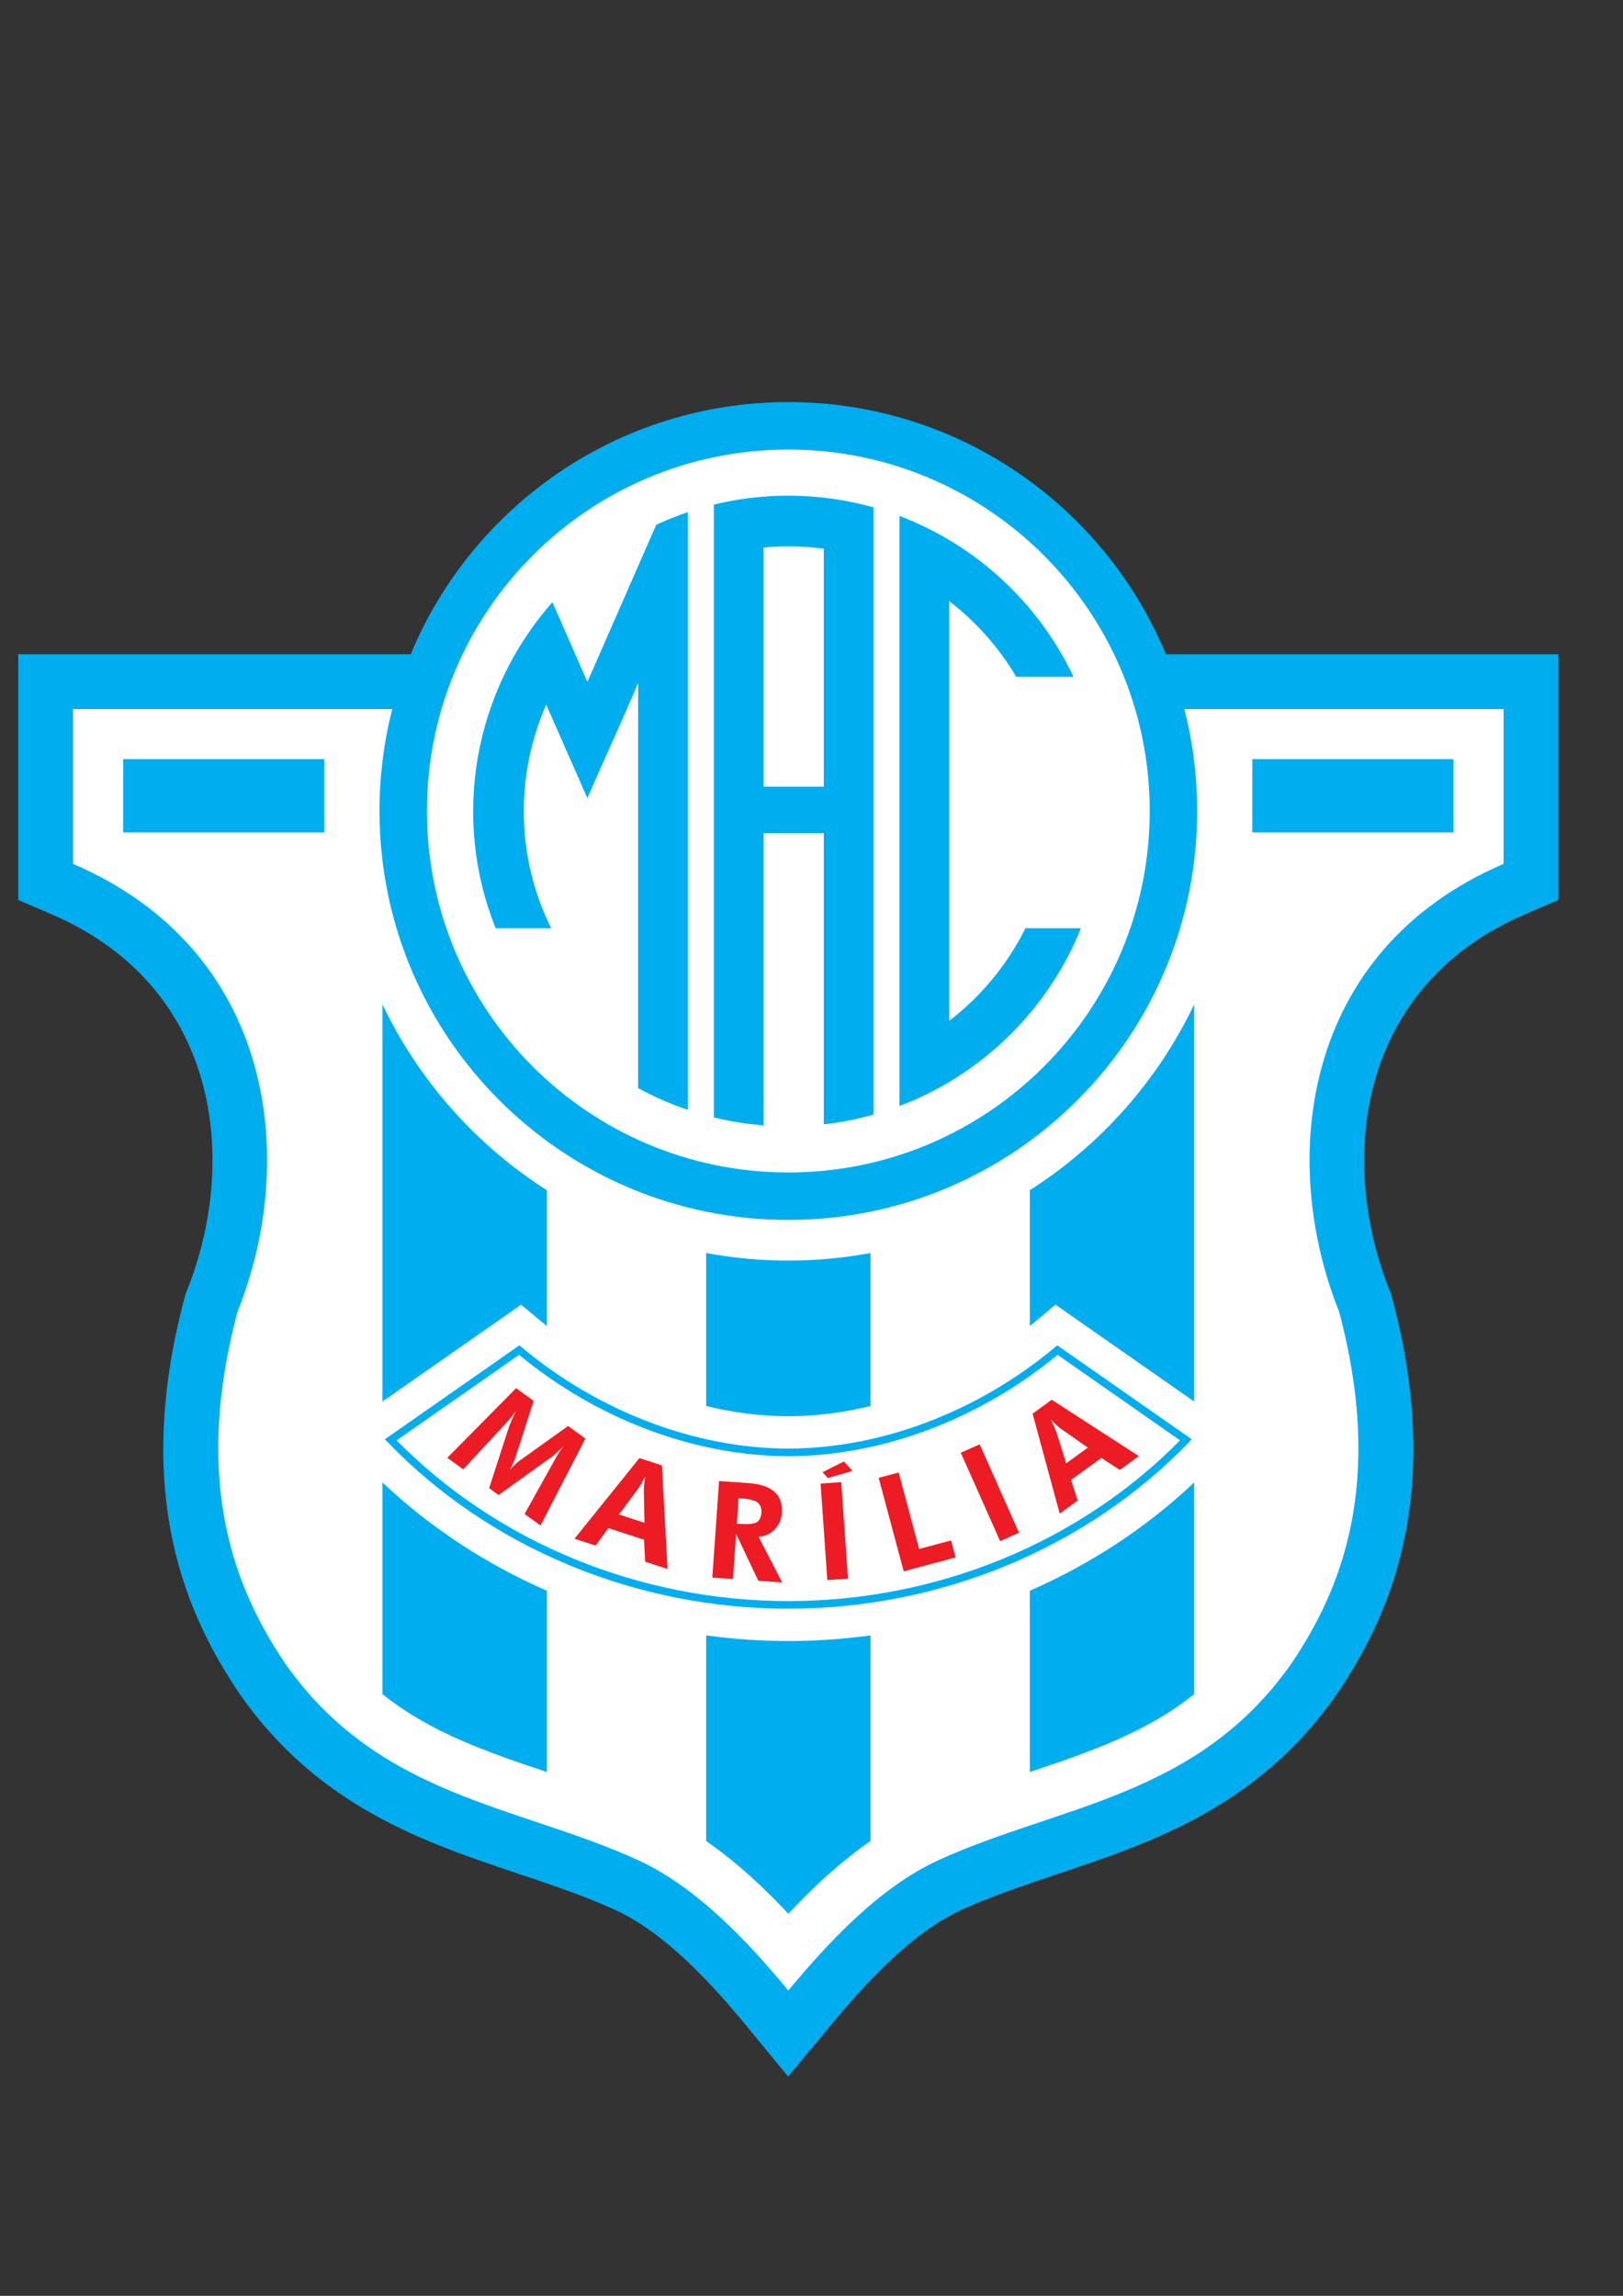 <?xml version="1.0" encoding="iso-8859-1"?>
<!-- Generator: Adobe Illustrator 23.0.1, SVG Export Plug-In . SVG Version: 6.00 Build 0)  -->
<svg version="1.1" xmlns="http://www.w3.org/2000/svg" xmlns:xlink="http://www.w3.org/1999/xlink" x="0px" y="0px"
	 viewBox="0 0 595.276 841.89" style="enable-background:new 0 0 595.276 841.89;" xml:space="preserve">
<rect x="0" y="0" width="595.276" height="841.89" fill="#333333" stroke="none"/>
<g id="Grade" style="display:none;">
</g>
<g id="HQFL">
</g>
<g id="&#xC1;rea_de_trabalho">
</g>
<g id="Linhas-guia">
</g>
<g id="Page_1">
	<g id="HQFL_1_">
		<g>
			<path style="fill-rule:evenodd;clip-rule:evenodd;fill:#00AEEF;" d="M427.643,239.919
				c-22.557-54.282-76.057-92.469-138.505-92.469c-62.445,0-115.948,38.186-138.503,92.469H6.699v90.111l12.166,5.223
				c61.623,26.459,68.919,90.196,49.62,138.218l-0.456,1.136l-0.316,1.181c-19.76,74.12,2.035,118.447,20.15,145.339l0.206,0.3
				c28.827,41.171,67.764,54.213,102.117,65.718c12.485,4.182,24.277,8.131,35.455,13.24c18.84,8.607,36.411,28.286,47.987,42.338
				l15.452,18.757l15.519-18.702c12.726-15.334,29.686-34.012,48.031-42.392c11.182-5.109,22.974-9.059,35.458-13.24
				c34.352-11.507,73.288-24.547,102.116-65.718l0.206-0.3c18.114-26.892,39.911-71.216,20.15-145.339l-0.316-1.181l-0.456-1.136
				c-19.298-48.022-12.001-111.76,49.62-138.218l12.165-5.223v-90.111H427.643L427.643,239.919z"/>
			<path style="fill-rule:evenodd;clip-rule:evenodd;fill:#FFFFFF;" d="M434.39,260.013c3.068,11.953,4.701,24.48,4.701,37.391
				c0,82.817-67.136,149.953-149.953,149.953c-82.816,0-149.952-67.136-149.952-149.953c0-12.91,1.634-25.438,4.702-37.391H26.792
				v56.777c74.375,31.934,82.549,108.904,60.337,164.174c-16.972,63.663-0.352,102.581,17.399,128.938
				c34.499,49.27,85.228,51.99,129.465,72.205c21.457,9.806,40.482,30.042,55.144,47.839c14.8-17.835,33.582-37.988,55.145-47.839
				c44.236-20.215,94.964-22.935,129.463-72.205c17.754-26.357,34.374-65.275,17.401-128.938
				c-22.211-55.27-14.037-132.24,60.336-164.174v-56.777H434.39L434.39,260.013z"/>
			<polygon style="fill-rule:evenodd;clip-rule:evenodd;fill:#00AEEF;" points="45.165,305.256 118.955,305.256 118.955,278.387 
				45.165,278.387 45.165,305.256 			"/>
			<polygon style="fill-rule:evenodd;clip-rule:evenodd;fill:#00AEEF;" points="459.32,278.387 459.32,305.256 533.11,305.256 
				533.11,278.387 459.32,278.387 			"/>
			<path style="fill-rule:evenodd;clip-rule:evenodd;fill:#FFFFFF;" d="M289.138,164.853c-73.202,0-132.55,59.344-132.55,132.55
				c0,73.205,59.348,132.55,132.55,132.55c73.206,0,132.551-59.345,132.551-132.55C421.688,224.198,362.344,164.853,289.138,164.853
				L289.138,164.853z"/>
			<path style="fill-rule:evenodd;clip-rule:evenodd;fill:#00AEEF;" d="M376.11,340.394c-6.631,13.345-16.247,24.954-27.963,33.964
				V220.431c9.852,7.582,18.222,17.005,24.579,27.744h21.009c-12.779-27.003-35.714-48.318-63.827-58.972
				c0,72.128,0,144.257,0,216.394c30.242-11.461,54.496-35.262,66.552-65.204H376.11L376.11,340.394z"/>
			<path style="fill-rule:evenodd;clip-rule:evenodd;fill:#00AEEF;" d="M215.437,250.076l-12.818-29.25v0.003
				c-28.95,32.683-37.079,79.18-20.811,119.565h20.353c-12.944-26.036-13.205-56.129-1.827-81.991l15.104,34.305
				c6.313-14.71,12.413-27.526,18.613-42.274v148.582c5.8,3.161,11.893,5.844,18.235,7.985V187.8
				c-3.962,1.338-7.827,2.886-11.587,4.63L215.437,250.076L215.437,250.076z"/>
			<path style="fill-rule:evenodd;clip-rule:evenodd;fill:#00AEEF;" d="M261.815,185.043c0,74.901,0,149.809,0,224.72
				c5.916,1.44,12.007,2.426,18.235,2.917V305.503h22.094v106.806c6.238-0.707,12.33-1.909,18.238-3.575V186.063
				c-9.945-2.804-20.426-4.303-31.246-4.303C279.729,181.76,270.581,182.902,261.815,185.043L261.815,185.043z M302.144,288.471
				h-22.094v-87.703c2.995-0.284,6.021-0.425,9.085-0.425c4.412,0,8.753,0.296,13.008,0.872V288.471L302.144,288.471z"/>
			<path style="fill-rule:evenodd;clip-rule:evenodd;fill:#00AEEF;" d="M191.147,478.428l7.781,6.51
				c0.533,0.447,1.086,0.865,1.625,1.305v-49.786c-25.936-16.558-46.927-40.172-60.274-68.137v145.628l43.428-30.324
				L191.147,478.428L191.147,478.428z"/>
			<path style="fill-rule:evenodd;clip-rule:evenodd;fill:#00AEEF;" d="M140.28,621.248c17.43,13.968,37.778,21.02,60.274,28.56
				v-66.48c-22.265-9.729-42.721-23.112-60.274-39.697V621.248L140.28,621.248z"/>
			<path style="fill-rule:evenodd;clip-rule:evenodd;fill:#00AEEF;" d="M259.003,599.709v75.421
				c11.331,7.829,21.482,17.381,30.148,26.634c8.862-9.476,18.934-18.923,30.121-26.645v-75.41
				c-9.925,1.358-19.991,2.068-30.134,2.068C278.995,601.777,268.928,601.067,259.003,599.709L259.003,599.709z"/>
			<path style="fill-rule:evenodd;clip-rule:evenodd;fill:#00AEEF;" d="M319.272,515.595v-56.094
				c-9.77,1.806-19.841,2.757-30.134,2.757c-10.294,0-20.364-0.951-30.135-2.757v56.092c10.031,2.452,20.167,3.742,30.135,3.742
				S309.241,518.045,319.272,515.595L319.272,515.595z"/>
			<path style="fill-rule:evenodd;clip-rule:evenodd;fill:#00AEEF;" d="M377.722,649.81c22.496-7.542,42.844-14.594,60.275-28.562
				v-77.617c-17.554,16.584-38.011,29.968-60.275,39.696V649.81L377.722,649.81z"/>
			<path style="fill-rule:evenodd;clip-rule:evenodd;fill:#00AEEF;" d="M387.133,478.43l50.863,35.52V368.321
				c-13.348,27.964-34.338,51.579-60.275,68.136v49.786c0.54-0.439,1.092-0.857,1.626-1.305L387.133,478.43L387.133,478.43z"/>
			<path style="fill-rule:evenodd;clip-rule:evenodd;fill:#00AEEF;" d="M386.96,494.03c-28.201,23.618-63.855,37.163-97.822,37.163
				c-33.965,0-69.62-13.545-97.824-37.163l-0.818-0.686l-49.338,34.454l1.138,1.177c37.436,38.731,90.958,60.944,146.842,60.944
				s109.405-22.213,146.842-60.944l1.137-1.177l-49.337-34.454L386.96,494.03L386.96,494.03z"/>
			<path style="fill-rule:evenodd;clip-rule:evenodd;fill:#FFFFFF;" d="M190.381,496.827c28.565,23.604,64.481,37.156,98.757,37.156
				c34.277,0,70.193-13.552,98.756-37.156c1.567,1.096,42.358,29.58,44.907,31.36c-36.855,37.461-89.101,58.943-143.663,58.943
				c-54.563,0-106.807-21.482-143.662-58.943C148.025,526.407,188.814,497.922,190.381,496.827L190.381,496.827z"/>
			<polygon style="fill-rule:evenodd;clip-rule:evenodd;fill:#ED1C24;" points="301.69,539.868 303.622,542 312.68,539.396 
				309.53,535.919 301.69,539.868 			"/>
			<path style="fill-rule:evenodd;clip-rule:evenodd;fill:#ED1C24;" d="M385.752,513.297l-7.021,5.104l9.937,36.641l6.584-4.782
				l-2.431-7.553l11.118-8.078l6.77,4.401l6.979-5.071L385.752,513.297L385.752,513.297z M391.045,536.627l-3.553-11.408
				c-0.102-0.308-0.351-0.887-0.721-1.74c-0.389-0.854-0.832-1.801-1.332-2.855c0.861,0.859,1.606,1.563,2.227,2.125
				c0.636,0.56,1.09,0.946,1.384,1.155l9.954,6.94L391.045,536.627L391.045,536.627z"/>
			<polygon style="fill-rule:evenodd;clip-rule:evenodd;fill:#ED1C24;" points="352.387,532.726 366.819,565.143 373.749,562.057 
				359.318,529.64 352.387,532.726 			"/>
			<polygon style="fill-rule:evenodd;clip-rule:evenodd;fill:#ED1C24;" points="337.116,568.024 329.6,539.975 322.271,541.939 
				331.454,576.214 350.492,571.114 348.823,564.887 337.116,568.024 			"/>
			<polygon style="fill-rule:evenodd;clip-rule:evenodd;fill:#ED1C24;" points="300.97,544.039 303.443,579.437 311.013,578.907 
				308.537,543.51 300.97,544.039 			"/>
			<path style="fill-rule:evenodd;clip-rule:evenodd;fill:#ED1C24;" d="M284.109,560.895c1.591-1.622,2.472-3.652,2.641-6.085
				c0.234-3.353-0.66-5.945-2.692-7.76c-2.02-1.816-5.189-2.877-9.487-3.179l-10.839-0.758l-2.478,35.398l7.571,0.528l1.157-16.538
				l8.154,17.19l8.733,0.608l-8.646-16.785C280.562,563.392,282.529,562.519,284.109,560.895L284.109,560.895z M277.519,558.227
				c-1.026,0.6-3.07,0.797-6.134,0.581l-1.141-0.075l0.652-9.312l1.139,0.076c2.911,0.206,4.877,0.711,5.883,1.515
				c1.003,0.812,1.448,2.087,1.326,3.827C279.127,556.499,278.549,557.627,277.519,558.227L277.519,558.227z"/>
			<path style="fill-rule:evenodd;clip-rule:evenodd;fill:#ED1C24;" d="M234.517,534.688l-23.806,29.574l7.742,2.513l4.681-6.403
				l13.071,4.247l0.416,8.065l8.207,2.665l-2.056-37.977L234.517,534.688L234.517,534.688z M236.254,544.471
				c-0.08,0.841-0.129,1.437-0.124,1.796l0.236,12.136l-9.358-3.043l7.14-9.579c0.191-0.262,0.512-0.8,0.983-1.605
				c0.465-0.815,0.97-1.73,1.527-2.755C236.474,542.62,236.341,543.637,236.254,544.471L236.254,544.471z"/>
			<path style="fill-rule:evenodd;clip-rule:evenodd;fill:#ED1C24;" d="M208.378,522.913l-17.881,12.77
				c-0.361,0.241-0.856,0.667-1.495,1.265c-0.636,0.616-1.337,1.323-2.085,2.128c0.519-0.956,0.961-1.829,1.311-2.608
				c0.363-0.781,0.611-1.388,0.747-1.829l6.752-20.92l-6.432-4.672l-25.228,25.533l5.821,4.23l14.662-15.803l0.071-0.072
				c1.646-1.757,2.946-3.308,3.916-4.64l0.61-0.845c-0.757,1.706-1.325,3.014-1.713,3.911c-0.384,0.895-0.605,1.451-0.685,1.654
				l-7.349,22.703l3.446,2.504l19.421-13.933c0.445-0.315,1.053-0.813,1.822-1.507c0.772-0.687,1.655-1.528,2.676-2.504
				c-0.1,0.111-0.211,0.236-0.325,0.376c-0.113,0.143-0.278,0.373-0.5,0.671c-0.405,0.563-0.823,1.191-1.246,1.885
				c-0.425,0.683-1.021,1.735-1.791,3.128l-10.486,18.84l5.825,4.23l16.466-31.897L208.378,522.913L208.378,522.913z"/>
		</g>
	</g>
</g>
</svg>

